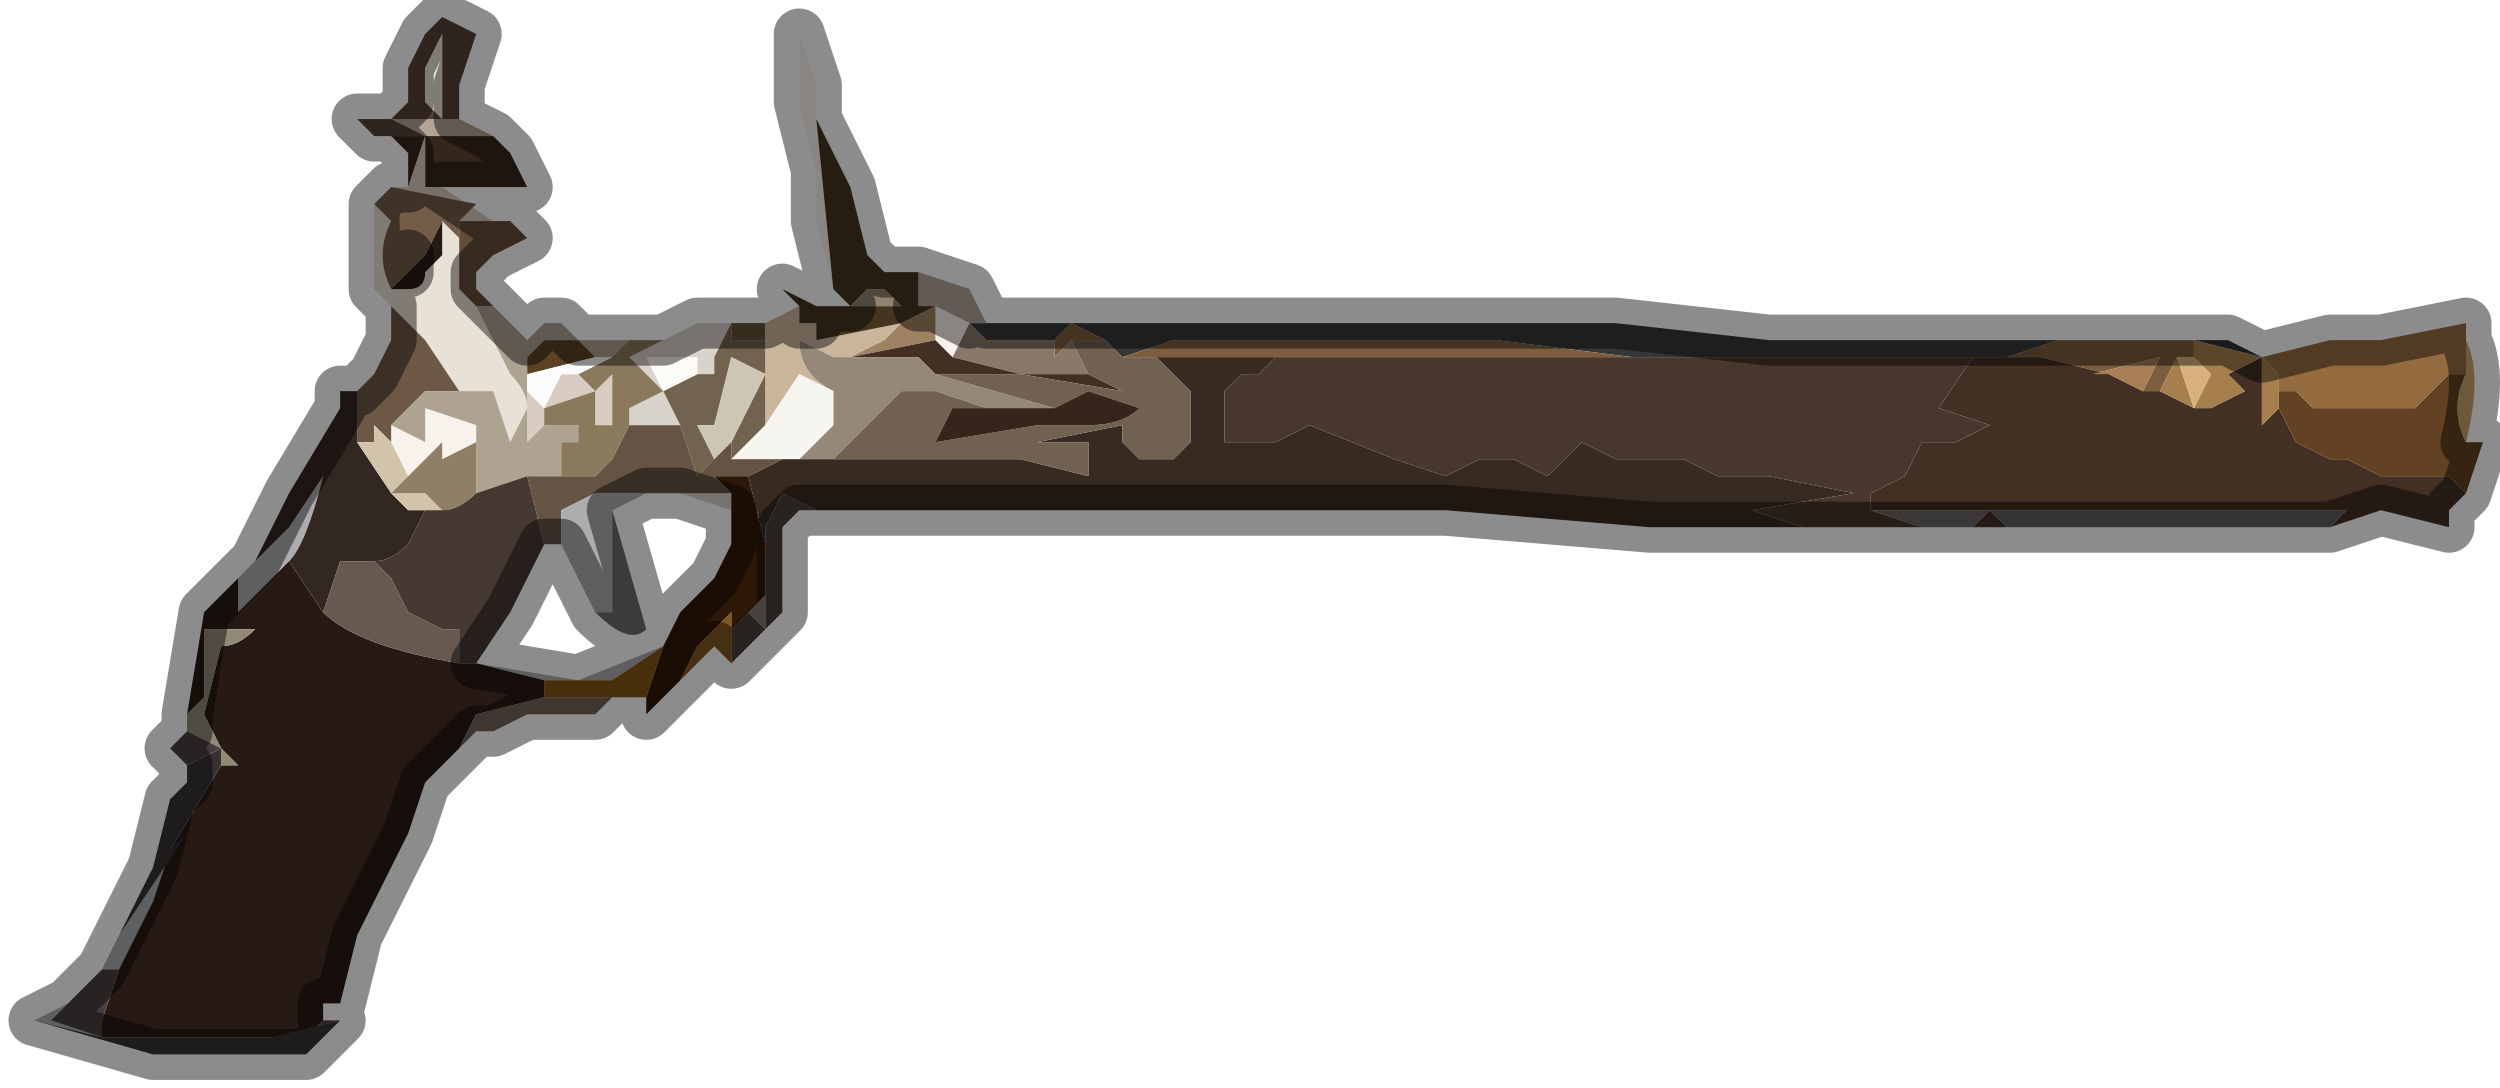 <?xml version="1.0" encoding="UTF-8" standalone="no"?>
<svg xmlns:xlink="http://www.w3.org/1999/xlink" height="3.2px" width="7.35px" xmlns="http://www.w3.org/2000/svg">
  <g transform="matrix(1.0, 0.0, 0.0, 1.0, 2.15, 1.85)">
    <path d="M0.75 -0.9 L0.9 -0.9 1.4 -0.9 1.9 -0.9 2.25 -0.9 2.6 -0.9 3.05 -0.85 3.55 -0.85 3.75 -0.85 3.9 -0.85 3.75 -0.8 3.55 -0.8 3.1 -0.8 2.65 -0.8 2.25 -0.85 1.85 -0.85 1.45 -0.85 1.3 -0.85 1.15 -0.8 1.1 -0.85 1.0 -0.9 0.95 -0.85 0.85 -0.85 0.75 -0.85 0.7 -0.9 0.75 -0.9 0.75 -0.9" fill="#363636" fill-rule="evenodd" stroke="none"/>
    <path d="M3.9 -0.85 L4.05 -0.85 4.3 -0.85 4.3 -0.8 4.25 -0.8 4.2 -0.7 4.15 -0.7 4.2 -0.8 4.0 -0.75 4.05 -0.75 3.85 -0.8 3.75 -0.8 3.65 -0.8 3.55 -0.8 3.35 -0.8 3.1 -0.8 2.35 -0.8 1.6 -0.8 1.45 -0.8 1.25 -0.8 1.15 -0.8 1.3 -0.85 1.45 -0.85 1.85 -0.85 2.25 -0.85 2.65 -0.8 3.1 -0.8 3.55 -0.8 3.75 -0.8 3.9 -0.85 M0.95 -0.85 L1.0 -0.9 1.1 -0.85 1.0 -0.85 0.95 -0.8 0.95 -0.85" fill="#7e5d3e" fill-rule="evenodd" stroke="none"/>
    <path d="M0.6 -0.95 L0.55 -0.95 0.55 -1.05 0.7 -1.0 0.75 -0.9 0.75 -0.9 0.7 -0.9 0.7 -0.9 0.6 -0.95 M-0.8 -1.5 L-0.7 -1.45 -0.9 -1.45 -1.0 -1.5 -0.8 -1.5" fill="#b2a597" fill-rule="evenodd" stroke="none"/>
    <path d="M0.7 -0.9 L0.7 -0.9 0.75 -0.85 0.85 -0.85 0.95 -0.85 0.95 -0.8 1.0 -0.85 1.05 -0.75 0.85 -0.75 0.65 -0.8 0.7 -0.9" fill="#897867" fill-rule="evenodd" stroke="none"/>
    <path d="M0.25 -1.5 L0.3 -1.0 0.25 -1.2 0.25 -1.35 0.2 -1.55 0.2 -1.75 0.25 -1.6 0.25 -1.5 M0.7 -0.9 L0.65 -0.8 0.6 -0.85 0.6 -0.95 0.7 -0.9 M-1.0 -0.55 L-1.0 -0.6 -0.9 -0.55 -0.9 -0.65 -0.75 -0.6 -0.75 -0.55 -0.85 -0.5 -0.85 -0.55 -0.9 -0.5 -0.95 -0.45 -1.0 -0.55" fill="#f7f3ec" fill-rule="evenodd" stroke="none"/>
    <path d="M0.0 -0.9 L0.1 -0.9 0.1 -0.85 0.0 -0.85 0.0 -0.9 0.0 -0.9 0.0 -0.9" fill="#605035" fill-rule="evenodd" stroke="none"/>
    <path d="M0.2 -0.95 L0.2 -0.9 0.25 -0.9 0.25 -0.85 0.5 -0.9 Q0.45 -0.85 0.45 -0.85 L0.35 -0.8 0.3 -0.8 0.2 -0.85 Q0.2 -0.75 0.3 -0.7 L0.2 -0.75 0.1 -0.6 0.1 -0.85 0.1 -0.9 0.2 -0.95" fill="#cab79b" fill-rule="evenodd" stroke="none"/>
    <path d="M-0.2 -0.85 L-0.1 -0.9 0.0 -0.9 -0.05 -0.8 -0.05 -0.75 -0.1 -0.75 -0.1 -0.8 -0.25 -0.8 -0.2 -0.7 -0.15 -0.6 -0.3 -0.6 -0.3 -0.65 -0.2 -0.7 -0.3 -0.8 -0.2 -0.85 M0.0 -0.4 L0.0 -0.35 -0.15 -0.4 0.0 -0.4 M0.0 -0.9 L0.0 -0.9" fill="#d8d3cb" fill-rule="evenodd" stroke="none"/>
    <path d="M0.0 -0.55 L0.1 -0.75 0.0 -0.8 -0.05 -0.6 -0.1 -0.6 -0.1 -0.6 -0.05 -0.5 -0.1 -0.45 -0.15 -0.6 -0.2 -0.7 -0.1 -0.75 -0.05 -0.75 -0.05 -0.8 0.0 -0.9 0.0 -0.9 0.0 -0.85 0.1 -0.85 0.1 -0.6 0.0 -0.5 0.0 -0.55" fill="#72634e" fill-rule="evenodd" stroke="none"/>
    <path d="M0.25 -1.5 L0.35 -1.3 0.4 -1.1 0.45 -1.05 0.55 -1.05 0.55 -0.95 0.6 -0.95 0.5 -0.9 0.25 -0.85 0.25 -0.9 0.2 -0.9 0.2 -0.95 0.15 -1.0 0.25 -0.95 0.35 -0.95 0.3 -1.0 0.25 -1.5 M0.4 -1.0 L0.35 -0.95 0.5 -0.95 0.45 -1.0 0.4 -1.0" fill="#453420" fill-rule="evenodd" stroke="none"/>
    <path d="M0.4 -1.0 L0.45 -1.0 0.5 -0.95 0.35 -0.95 0.4 -1.0" fill="#90846e" fill-rule="evenodd" stroke="none"/>
    <path d="M0.5 -0.9 L0.6 -0.95 0.6 -0.85 0.35 -0.8 0.45 -0.85 Q0.45 -0.85 0.5 -0.9" fill="#9e8261" fill-rule="evenodd" stroke="none"/>
    <path d="M5.1 -0.4 L5.05 -0.35 5.05 -0.3 4.85 -0.35 4.7 -0.3 4.75 -0.35 4.6 -0.35 4.45 -0.35 4.1 -0.35 3.7 -0.35 3.75 -0.3 3.65 -0.3 3.7 -0.35 3.55 -0.35 3.35 -0.35 3.35 -0.4 3.45 -0.45 3.5 -0.55 3.6 -0.55 3.7 -0.6 3.55 -0.65 3.65 -0.8 3.75 -0.8 3.85 -0.8 4.05 -0.75 4.15 -0.7 4.2 -0.7 4.3 -0.65 4.35 -0.65 4.45 -0.7 4.4 -0.75 4.5 -0.8 4.5 -0.6 4.55 -0.65 4.6 -0.55 4.7 -0.5 4.75 -0.5 4.85 -0.45 5.05 -0.45 5.1 -0.4 M0.65 -0.8 L0.85 -0.75 1.05 -0.75 1.15 -0.7 0.85 -0.75 0.6 -0.75 0.55 -0.8 0.6 -0.8 0.45 -0.8 0.3 -0.8 0.35 -0.8 0.6 -0.85 0.65 -0.8" fill="#432f23" fill-rule="evenodd" stroke="none"/>
    <path d="M0.3 -0.8 L0.45 -0.8 0.6 -0.8 0.55 -0.8 0.6 -0.75 0.95 -0.65 0.75 -0.65 0.6 -0.7 0.5 -0.7 Q0.45 -0.65 0.4 -0.6 L0.3 -0.5 0.15 -0.5 0.2 -0.5 0.3 -0.6 0.3 -0.7 Q0.2 -0.75 0.2 -0.85 L0.3 -0.8" fill="#958878" fill-rule="evenodd" stroke="none"/>
    <path d="M0.0 -0.5 L0.1 -0.6 0.2 -0.75 0.3 -0.7 0.3 -0.6 0.2 -0.5 0.15 -0.5 0.0 -0.5 0.0 -0.5" fill="#f7f5f0" fill-rule="evenodd" stroke="none"/>
    <path d="M3.15 -0.3 L2.95 -0.3 2.7 -0.3 2.1 -0.35 1.4 -0.35 0.85 -0.35 0.3 -0.35 0.25 -0.35 0.15 -0.4 0.1 -0.3 0.1 -0.2 0.1 -0.25 0.05 -0.45 0.15 -0.5 0.3 -0.5 0.45 -0.5 0.65 -0.5 0.85 -0.5 1.05 -0.45 1.05 -0.55 0.9 -0.55 1.15 -0.6 1.15 -0.55 Q1.15 -0.55 1.2 -0.5 1.2 -0.5 1.25 -0.5 L1.3 -0.5 1.35 -0.55 1.35 -0.7 1.25 -0.8 1.45 -0.8 1.6 -0.8 1.6 -0.8 1.55 -0.75 1.5 -0.75 1.45 -0.7 1.45 -0.55 1.6 -0.55 1.7 -0.6 1.95 -0.5 2.1 -0.45 2.2 -0.5 2.3 -0.5 2.4 -0.45 2.45 -0.5 2.5 -0.55 2.6 -0.5 2.7 -0.5 2.8 -0.5 2.9 -0.45 2.95 -0.45 3.05 -0.45 3.3 -0.4 3.0 -0.35 3.0 -0.35 3.15 -0.3" fill="#362a21" fill-rule="evenodd" stroke="none"/>
    <path d="M0.25 -0.35 L0.2 -0.35 0.15 -0.3 0.15 -0.05 0.1 0.0 0.0 0.1 0.0 0.0 0.05 -0.05 0.1 0.0 0.1 -0.1 0.1 -0.2 0.1 -0.3 0.15 -0.4 0.25 -0.35" fill="#483f3a" fill-rule="evenodd" stroke="none"/>
    <path d="M1.1 -0.85 L1.15 -0.8 1.25 -0.8 1.35 -0.7 1.35 -0.55 1.3 -0.5 1.25 -0.5 Q1.2 -0.5 1.2 -0.5 1.15 -0.55 1.15 -0.55 L1.15 -0.6 0.9 -0.55 1.05 -0.55 1.05 -0.45 0.85 -0.5 0.65 -0.5 0.45 -0.5 0.3 -0.5 0.4 -0.6 Q0.45 -0.65 0.5 -0.7 L0.6 -0.7 0.75 -0.65 0.65 -0.65 0.6 -0.55 0.9 -0.6 1.05 -0.6 Q1.15 -0.6 1.2 -0.65 L1.05 -0.7 0.95 -0.65 0.6 -0.75 0.85 -0.75 1.15 -0.7 1.05 -0.75 1.0 -0.85 1.1 -0.85" fill="#716151" fill-rule="evenodd" stroke="none"/>
    <path d="M-0.05 -0.5 L-0.1 -0.6 -0.1 -0.6 -0.05 -0.6 0.0 -0.8 0.1 -0.75 0.0 -0.55 -0.05 -0.5" fill="#cec6b5" fill-rule="evenodd" stroke="none"/>
    <path d="M-0.1 -0.75 L-0.2 -0.7 -0.25 -0.8 -0.1 -0.8 -0.1 -0.75" fill="#fcfbf8" fill-rule="evenodd" stroke="none"/>
    <path d="M0.0 -0.55 L0.0 -0.5 0.0 -0.5 0.15 -0.5 0.05 -0.45 -0.05 -0.45 0.0 -0.4 0.0 -0.4 -0.15 -0.4 -0.25 -0.4 -0.4 -0.4 -0.5 -0.35 -0.5 -0.25 -0.55 -0.25 -0.6 -0.45 -0.4 -0.45 -0.35 -0.5 -0.3 -0.6 -0.15 -0.6 -0.1 -0.45 -0.05 -0.5 0.0 -0.55 M-0.6 -0.45 L-0.6 -0.45" fill="#655443" fill-rule="evenodd" stroke="none"/>
    <path d="M-0.15 0.15 L-0.2 0.2 -0.25 0.25 -0.25 0.2 -0.2 0.05 -0.15 -0.05 -0.05 -0.15 0.0 -0.25 0.0 -0.35 0.0 -0.4 0.0 -0.4 -0.05 -0.45 0.05 -0.45 0.1 -0.25 0.1 -0.2 0.1 -0.1 0.05 -0.05 0.05 -0.05 0.0 0.0 0.0 -0.05 -0.1 0.05 -0.15 0.15 M-0.2 0.05 L-0.2 0.05" fill="#2e1807" fill-rule="evenodd" stroke="none"/>
    <path d="M0.05 -0.05 L0.05 -0.05 0.1 -0.1 0.1 0.0 0.05 -0.05" fill="#7d7973" fill-rule="evenodd" stroke="none"/>
    <path d="M-2.05 1.15 L-2.05 1.15 -1.95 1.1 -2.0 1.15 -1.85 1.2 -2.05 1.15 M-1.85 1.0 L-1.8 0.9 -1.7 0.75 -1.6 0.6 -1.65 0.65 -1.7 0.8 -1.8 1.0 -1.85 1.0 M-1.45 -0.15 L-1.4 -0.2 -1.3 -0.3 -1.2 -0.45 Q-1.25 -0.25 -1.3 -0.2 L-1.45 -0.05 -1.45 -0.15 M-0.2 0.05 L-0.2 0.05 -0.35 0.15 -0.55 0.15 -0.75 0.1 -0.65 -0.05 -0.55 -0.25 -0.65 -0.05 -0.75 0.1 -0.45 0.15 -0.2 0.05 M-0.5 -0.25 L-0.5 -0.35 -0.4 -0.4 -0.25 -0.4 -0.35 -0.35 -0.35 -0.05 -0.4 -0.05 -0.45 -0.15 -0.5 -0.25" fill="#acadaf" fill-rule="evenodd" stroke="none"/>
    <path d="M-0.25 0.2 L-0.35 0.2 -0.55 0.2 -0.55 0.15 -0.35 0.15 -0.2 0.05 -0.25 0.2" fill="#835414" fill-rule="evenodd" stroke="none"/>
    <path d="M0.0 0.1 L0.0 0.1 -0.05 0.05 -0.15 0.15 -0.1 0.05 0.0 -0.05 0.0 0.0 0.0 0.1" fill="#815720" fill-rule="evenodd" stroke="none"/>
    <path d="M0.75 -0.65 L0.95 -0.65 1.05 -0.7 1.2 -0.65 Q1.15 -0.6 1.05 -0.6 L0.9 -0.6 0.6 -0.55 0.65 -0.65 0.75 -0.65" fill="#35251b" fill-rule="evenodd" stroke="none"/>
    <path d="M3.5 -0.3 L3.15 -0.3 3.0 -0.35 3.0 -0.35 3.3 -0.4 3.05 -0.45 2.95 -0.45 2.9 -0.45 2.8 -0.5 2.7 -0.5 2.6 -0.5 2.5 -0.55 2.45 -0.5 2.4 -0.45 2.3 -0.5 2.2 -0.5 2.1 -0.45 1.95 -0.5 1.7 -0.6 1.6 -0.55 1.45 -0.55 1.45 -0.7 1.5 -0.75 1.55 -0.75 1.6 -0.8 1.6 -0.8 2.35 -0.8 3.1 -0.8 3.35 -0.8 3.55 -0.8 3.65 -0.8 3.55 -0.65 3.7 -0.6 3.6 -0.55 3.5 -0.55 3.45 -0.45 3.35 -0.4 3.35 -0.35 3.35 -0.35 3.5 -0.3" fill="#48372c" fill-rule="evenodd" stroke="none"/>
    <path d="M4.05 -0.85 L4.2 -0.85 4.4 -0.85 4.5 -0.8 4.3 -0.85 4.05 -0.85 M4.5 -0.8 L4.5 -0.8" fill="#2f3132" fill-rule="evenodd" stroke="none"/>
    <path d="M3.65 -0.3 L3.5 -0.3 3.35 -0.35 3.35 -0.35 3.55 -0.35 3.7 -0.35 3.65 -0.3" fill="#6a6664" fill-rule="evenodd" stroke="none"/>
    <path d="M4.7 -0.3 L3.75 -0.3 3.7 -0.35 4.1 -0.35 4.45 -0.35 4.6 -0.35 4.75 -0.35 4.7 -0.3" fill="#5e5e61" fill-rule="evenodd" stroke="none"/>
    <path d="M5.1 -0.55 L5.15 -0.55 5.1 -0.4 5.05 -0.45 4.85 -0.45 4.75 -0.5 4.7 -0.5 4.6 -0.55 4.55 -0.65 4.55 -0.7 4.6 -0.7 4.65 -0.65 Q4.65 -0.65 4.7 -0.65 L4.8 -0.65 4.95 -0.65 5.0 -0.7 5.05 -0.75 5.1 -0.75 Q5.05 -0.65 5.1 -0.55" fill="#634123" fill-rule="evenodd" stroke="none"/>
    <path d="M4.5 -0.8 L4.7 -0.85 4.85 -0.85 5.1 -0.9 5.1 -0.85 5.1 -0.75 5.05 -0.75 5.0 -0.7 4.95 -0.65 4.8 -0.65 4.7 -0.65 Q4.65 -0.65 4.65 -0.65 L4.6 -0.7 4.55 -0.7 4.55 -0.75 4.5 -0.8 4.5 -0.8" fill="#946b3f" fill-rule="evenodd" stroke="none"/>
    <path d="M4.2 -0.7 L4.25 -0.8 4.25 -0.8 4.3 -0.65 4.35 -0.75 4.3 -0.8 4.3 -0.85 4.5 -0.8 4.55 -0.75 4.55 -0.7 4.55 -0.65 4.5 -0.6 4.5 -0.8 4.4 -0.75 4.45 -0.7 4.35 -0.65 4.3 -0.65 4.2 -0.7" fill="#a67f4d" fill-rule="evenodd" stroke="none"/>
    <path d="M4.25 -0.8 L4.3 -0.8 4.35 -0.75 4.3 -0.65 4.25 -0.8 4.25 -0.8" fill="#d8b07e" fill-rule="evenodd" stroke="none"/>
    <path d="M4.05 -0.75 L4.0 -0.75 4.2 -0.8 4.15 -0.7 4.05 -0.75" fill="#a87e54" fill-rule="evenodd" stroke="none"/>
    <path d="M5.1 -0.85 Q5.15 -0.75 5.1 -0.55 5.05 -0.65 5.1 -0.75 L5.1 -0.85" fill="#cba36e" fill-rule="evenodd" stroke="none"/>
    <path d="M-1.0 -1.45 L-1.05 -1.45 -1.1 -1.5 -1.0 -1.5 -0.95 -1.55 -0.95 -1.65 -0.9 -1.75 -0.85 -1.8 -0.75 -1.75 -0.8 -1.6 -0.8 -1.5 -1.0 -1.5 -0.9 -1.45 -1.0 -1.45 M-0.85 -1.65 L-0.85 -1.75 -0.9 -1.65 -0.9 -1.55 -0.85 -1.5 -0.85 -1.65" fill="#563f34" fill-rule="evenodd" stroke="none"/>
    <path d="M-1.05 -1.0 L-1.05 -1.25 -1.0 -1.2 Q-1.05 -1.1 -1.0 -1.0 L-0.95 -1.0 Q-0.9 -1.0 -0.9 -1.05 L-0.85 -1.1 -0.85 -1.2 -0.85 -1.2 -0.8 -1.15 -0.8 -1.0 -0.75 -0.95 -0.7 -0.85 -0.65 -0.75 Q-0.6 -0.7 -0.6 -0.65 L-0.65 -0.55 -0.7 -0.7 -0.75 -0.7 -0.8 -0.7 -0.9 -0.85 -1.05 -1.0 M-0.85 -1.65 L-0.85 -1.5 -0.9 -1.55 -0.9 -1.65 -0.85 -1.75 -0.85 -1.65" fill="#e7e1d6" fill-rule="evenodd" stroke="none"/>
    <path d="M-0.95 -1.3 L-0.95 -1.4 -1.0 -1.45 -0.9 -1.45 -0.95 -1.3 -0.95 -1.3 M-0.7 -1.45 L-0.65 -1.4 -0.6 -1.3 -0.75 -1.3 -0.85 -1.3 -0.9 -1.3 -0.9 -1.45 -0.7 -1.45" fill="#35261b" fill-rule="evenodd" stroke="none"/>
    <path d="M-1.0 -1.3 L-0.95 -1.3 -0.95 -1.3 -0.9 -1.45 -0.9 -1.3 -0.85 -1.3 -0.7 -1.2 -0.8 -1.2 -0.75 -1.25 -1.0 -1.3 M-0.45 -0.75 L-0.4 -0.7 -0.35 -0.75 -0.35 -0.6 -0.4 -0.6 -0.4 -0.7 -0.55 -0.65 -0.55 -0.6 -0.6 -0.55 -0.6 -0.7 -0.55 -0.65 -0.5 -0.75 -0.45 -0.75" fill="#d9ccc0" fill-rule="evenodd" stroke="none"/>
    <path d="M-1.05 -1.25 L-1.05 -1.25 -1.0 -1.3 -0.75 -1.25 -0.8 -1.2 -0.8 -1.15 -0.85 -1.2 -0.85 -1.2 -0.9 -1.1 -0.95 -1.05 -1.0 -1.0 Q-1.05 -1.1 -1.0 -1.2 L-1.05 -1.25 M-0.95 -1.1 L-0.95 -1.1 -0.95 -1.05 -0.95 -1.1" fill="#735c48" fill-rule="evenodd" stroke="none"/>
    <path d="M-0.7 -1.2 L-0.65 -1.2 -0.6 -1.15 -0.7 -1.1 -0.75 -1.05 -0.75 -1.0 -0.7 -0.95 -0.75 -0.95 -0.8 -1.0 -0.8 -1.15 -0.8 -1.2 -0.7 -1.2" fill="#634d39" fill-rule="evenodd" stroke="none"/>
    <path d="M-0.85 0.4 L-0.9 0.45 -0.95 0.6 -1.0 0.7 -1.1 0.9 -1.15 1.1 -1.2 1.1 -1.2 1.15 -1.25 1.2 -1.45 1.2 -1.65 1.2 -1.75 1.2 -1.85 1.2 -1.85 1.15 -1.8 1.0 -1.7 0.8 -1.65 0.65 -1.5 0.4 -1.45 0.4 -1.5 0.35 -1.55 0.25 -1.5 0.05 Q-1.45 0.05 -1.4 0.0 L-1.55 0.0 -1.55 0.2 -1.6 0.25 -1.55 -0.05 -1.5 -0.1 -1.45 -0.15 -1.45 -0.05 -1.3 -0.2 -1.2 -0.05 Q-1.1 0.05 -0.8 0.1 L-0.75 0.1 -0.55 0.15 -0.55 0.2 -0.75 0.25 -0.8 0.35 -0.85 0.4 M-0.85 -1.2 L-0.85 -1.1 -0.9 -1.05 Q-0.9 -1.0 -0.95 -1.0 L-1.0 -1.0 -0.95 -1.05 -0.9 -1.1 -0.85 -1.2 M-0.95 -1.05 L-0.95 -1.05" fill="#271913" fill-rule="evenodd" stroke="none"/>
    <path d="M-0.95 -1.05 L-0.95 -1.05 -0.95 -1.1 -0.95 -1.1 -0.95 -1.05" fill="#e1d7c9" fill-rule="evenodd" stroke="none"/>
    <path d="M-1.1 -0.7 L-1.05 -0.75 -1.0 -0.85 -1.0 -0.95 -1.05 -1.0 -0.9 -0.85 -0.8 -0.7 -0.9 -0.7 -0.9 -0.7 -1.0 -0.6 -1.0 -0.55 -1.05 -0.6 -1.05 -0.55 -1.1 -0.55 -1.1 -0.7" fill="#6d5846" fill-rule="evenodd" stroke="none"/>
    <path d="M-0.7 -0.95 L-0.7 -0.95 -0.6 -0.85 Q-0.6 -0.85 -0.55 -0.9 L-0.5 -0.9 -0.45 -0.85 -0.45 -0.85 -0.3 -0.85 -0.35 -0.8 -0.4 -0.8 -0.45 -0.85 -0.5 -0.85 -0.55 -0.85 -0.6 -0.8 -0.6 -0.75 -0.6 -0.7 -0.6 -0.55 -0.55 -0.6 -0.45 -0.6 -0.45 -0.55 -0.5 -0.55 -0.5 -0.45 -0.6 -0.45 -0.6 -0.45 -0.75 -0.4 -0.75 -0.55 -0.75 -0.6 -0.9 -0.65 -0.9 -0.55 -1.0 -0.6 -0.9 -0.7 -0.9 -0.7 -0.8 -0.7 -0.75 -0.7 -0.7 -0.7 -0.65 -0.55 -0.6 -0.65 Q-0.6 -0.7 -0.65 -0.75 L-0.7 -0.85 -0.75 -0.95 -0.7 -0.95 M-0.6 -0.7 L-0.6 -0.7" fill="#aea391" fill-rule="evenodd" stroke="none"/>
    <path d="M-1.4 -0.2 L-1.3 -0.4 -1.15 -0.65 -1.15 -0.7 -1.1 -0.7 -1.1 -0.55 -1.0 -0.4 -0.95 -0.35 -0.9 -0.35 -0.95 -0.25 Q-1.0 -0.2 -1.05 -0.2 L-1.15 -0.2 -1.2 -0.05 -1.3 -0.2 Q-1.25 -0.25 -1.2 -0.45 L-1.3 -0.3 -1.4 -0.2" fill="#332721" fill-rule="evenodd" stroke="none"/>
    <path d="M-1.6 0.3 L-1.6 0.25 -1.55 0.2 -1.55 0.0 -1.4 0.0 Q-1.45 0.05 -1.5 0.05 L-1.55 0.25 -1.5 0.35 -1.45 0.4 -1.5 0.4 -1.5 0.35 -1.6 0.3 -1.6 0.3" fill="#918976" fill-rule="evenodd" stroke="none"/>
    <path d="M-1.2 -0.05 L-1.15 -0.2 -1.05 -0.2 -1.0 -0.15 -0.95 -0.05 -0.85 0.0 -0.8 0.0 -0.8 0.1 Q-1.1 0.05 -1.2 -0.05" fill="#675950" fill-rule="evenodd" stroke="none"/>
    <path d="M-0.45 -0.85 L-0.2 -0.85 -0.3 -0.8 -0.2 -0.7 -0.3 -0.65 -0.3 -0.6 -0.35 -0.5 -0.4 -0.45 -0.6 -0.45 -0.5 -0.45 -0.5 -0.55 -0.45 -0.55 -0.45 -0.6 -0.55 -0.6 -0.55 -0.65 -0.4 -0.7 -0.4 -0.6 -0.35 -0.6 -0.35 -0.75 -0.4 -0.7 -0.45 -0.75 -0.35 -0.8 -0.3 -0.85 -0.45 -0.85" fill="#8b795c" fill-rule="evenodd" stroke="none"/>
    <path d="M-0.6 -0.75 L-0.6 -0.8 -0.55 -0.85 -0.5 -0.85 -0.45 -0.85 -0.4 -0.8 -0.6 -0.75 -0.6 -0.75" fill="#5a4222" fill-rule="evenodd" stroke="none"/>
    <path d="M-0.6 -0.75 L-0.4 -0.8 -0.35 -0.8 -0.45 -0.75 -0.5 -0.75 -0.55 -0.65 -0.6 -0.7 -0.6 -0.75 M-0.6 -0.7 L-0.6 -0.7" fill="#fdfcfd" fill-rule="evenodd" stroke="none"/>
    <path d="M-0.9 -0.35 L-0.95 -0.35 -1.0 -0.4 -1.1 -0.55 -1.05 -0.55 -1.05 -0.6 -1.0 -0.55 -0.95 -0.45 -1.0 -0.4 -0.9 -0.4 -0.85 -0.35 -0.9 -0.35" fill="#d1c4aa" fill-rule="evenodd" stroke="none"/>
    <path d="M-0.85 -0.35 L-0.9 -0.4 -1.0 -0.4 -0.95 -0.45 -0.9 -0.5 -0.85 -0.55 -0.85 -0.5 -0.75 -0.55 -0.75 -0.4 Q-0.8 -0.35 -0.85 -0.35" fill="#917e66" fill-rule="evenodd" stroke="none"/>
    <path d="M-0.8 0.1 L-0.8 0.0 -0.85 0.0 -0.95 -0.05 -1.0 -0.15 -1.05 -0.2 Q-1.0 -0.2 -0.95 -0.25 L-0.9 -0.35 -0.85 -0.35 Q-0.8 -0.35 -0.75 -0.4 L-0.6 -0.45 -0.55 -0.25 -0.55 -0.25 -0.65 -0.05 -0.75 0.1 -0.8 0.1" fill="#453932" fill-rule="evenodd" stroke="none"/>
    <path d="M-0.4 -0.05 L-0.35 -0.05 -0.35 -0.35 -0.25 0.0 Q-0.3 0.05 -0.4 -0.05" fill="#6b6b6c" fill-rule="evenodd" stroke="none"/>
    <path d="M-0.35 0.2 L-0.35 0.2 -0.4 0.25 -0.5 0.25 -0.6 0.25 -0.7 0.3 -0.75 0.3 -0.85 0.4 -0.8 0.35 -0.75 0.25 -0.55 0.2 -0.35 0.2" fill="#716256" fill-rule="evenodd" stroke="none"/>
    <path d="M-1.8 0.9 L-1.7 0.7 -1.65 0.5 -1.65 0.5 -1.6 0.45 -1.6 0.4 -1.5 0.35 -1.5 0.4 -1.65 0.65 -1.6 0.6 -1.7 0.75 -1.8 0.9 M-1.65 0.5 L-1.6 0.45 -1.65 0.5" fill="#343231" fill-rule="evenodd" stroke="none"/>
    <path d="M-1.2 1.1 L-1.2 1.15 -1.15 1.15 -1.35 1.2 -1.25 1.2 -1.2 1.15 -1.2 1.1 M-1.95 1.1 L-1.9 1.05 -1.85 1.0 -1.8 1.0 -1.85 1.15 -1.85 1.2 -2.0 1.15 -1.95 1.1 M-1.6 0.45 L-1.6 0.4 -1.65 0.35 -1.6 0.3 -1.6 0.3 -1.6 0.3 -1.5 0.35 -1.6 0.4 -1.6 0.45" fill="#473f3e" fill-rule="evenodd" stroke="none"/>
    <path d="M-1.15 1.15 L-1.15 1.15 -1.2 1.2 -1.25 1.25 -1.55 1.25 -1.7 1.25 -2.05 1.15 -1.85 1.2 -1.75 1.2 -1.85 1.2 -1.65 1.2 -1.45 1.2 -1.25 1.2 -1.35 1.2 -1.15 1.15" fill="#363333" fill-rule="evenodd" stroke="none"/>
    <path d="M-1.75 1.2 L-1.65 1.2 -1.85 1.2 -1.75 1.2" fill="#645f5c" fill-rule="evenodd" stroke="none"/>
    <path d="M0.55 -1.05 L0.45 -1.05 0.4 -1.1 0.35 -1.3 0.25 -1.5 0.25 -1.6 0.2 -1.75 0.2 -1.55 0.25 -1.35 0.25 -1.2 0.3 -1.0 0.35 -0.95 0.25 -0.95 0.15 -1.0 0.2 -0.95 0.2 -0.9 0.25 -0.9 M0.6 -0.95 L0.55 -0.95 M0.55 -1.05 L0.7 -1.0 0.75 -0.9 0.9 -0.9 1.4 -0.9 1.9 -0.9 2.25 -0.9 2.6 -0.9 3.05 -0.85 3.55 -0.85 3.75 -0.85 3.9 -0.85 4.05 -0.85 4.2 -0.85 4.4 -0.85 4.5 -0.8 4.7 -0.85 4.85 -0.85 5.1 -0.9 5.1 -0.85 Q5.15 -0.75 5.1 -0.55 L5.15 -0.55 5.1 -0.4 5.05 -0.35 5.05 -0.3 4.85 -0.35 4.7 -0.3 3.75 -0.3 3.65 -0.3 3.5 -0.3 3.15 -0.3 2.95 -0.3 2.7 -0.3 2.1 -0.35 1.4 -0.35 0.85 -0.35 0.3 -0.35 0.25 -0.35 0.2 -0.35 0.15 -0.3 0.15 -0.05 0.1 0.0 0.0 0.1 0.0 0.1 -0.05 0.05 -0.15 0.15 -0.2 0.2 -0.25 0.25 -0.25 0.2 -0.35 0.2 -0.35 0.2 -0.4 0.25 -0.5 0.25 -0.6 0.25 -0.7 0.3 -0.75 0.3 -0.85 0.4 -0.9 0.45 -0.95 0.6 -1.0 0.7 -1.1 0.9 -1.15 1.1 -1.2 1.1 -1.2 1.15 -1.15 1.15 -1.15 1.15 -1.2 1.2 -1.25 1.25 -1.55 1.25 -1.7 1.25 -2.05 1.15 -2.05 1.15 -1.95 1.1 -1.9 1.05 -1.85 1.0 -1.8 0.9 -1.7 0.7 -1.65 0.5 -1.65 0.5 -1.6 0.45 -1.6 0.4 -1.65 0.35 -1.6 0.3 -1.6 0.3 -1.6 0.25 -1.55 -0.05 -1.5 -0.1 -1.45 -0.15 -1.4 -0.2 -1.3 -0.4 -1.15 -0.65 -1.15 -0.7 -1.1 -0.7 -1.05 -0.75 -1.0 -0.85 -1.0 -0.95 -1.05 -1.0 -1.05 -1.25 -1.05 -1.25 -1.0 -1.3 -0.95 -1.3 -0.95 -1.4 -1.0 -1.45 -1.05 -1.45 -1.1 -1.5 -1.0 -1.5 -0.95 -1.55 -0.95 -1.65 -0.9 -1.75 -0.85 -1.8 -0.75 -1.75 -0.8 -1.6 -0.8 -1.5 -0.7 -1.45 -0.65 -1.4 -0.6 -1.3 -0.75 -1.3 -0.85 -1.3 -0.7 -1.2 -0.65 -1.2 -0.6 -1.15 -0.7 -1.1 -0.75 -1.05 -0.75 -1.0 -0.7 -0.95 -0.7 -0.95 -0.6 -0.85 Q-0.6 -0.85 -0.55 -0.9 L-0.5 -0.9 -0.45 -0.85 -0.45 -0.85 -0.2 -0.85 -0.1 -0.9 0.0 -0.9 0.1 -0.9 0.2 -0.95 M0.6 -0.95 L0.7 -0.9 M0.0 -0.35 L0.0 -0.25 -0.05 -0.15 -0.15 -0.05 -0.2 0.05 -0.45 0.15 -0.75 0.1 -0.65 -0.05 -0.55 -0.25 -0.5 -0.25 -0.45 -0.15 -0.4 -0.05 Q-0.3 0.05 -0.25 0.0 L-0.35 -0.35 -0.25 -0.4 -0.15 -0.4 0.0 -0.35 M-0.95 -1.05 L-0.95 -1.1 M-0.55 -0.25 L-0.55 -0.25 M-1.6 0.45 L-1.65 0.5" fill="none" stroke="#000000" stroke-linecap="round" stroke-linejoin="round" stroke-opacity="0.451" stroke-width="0.15"/>
  </g>
</svg>
